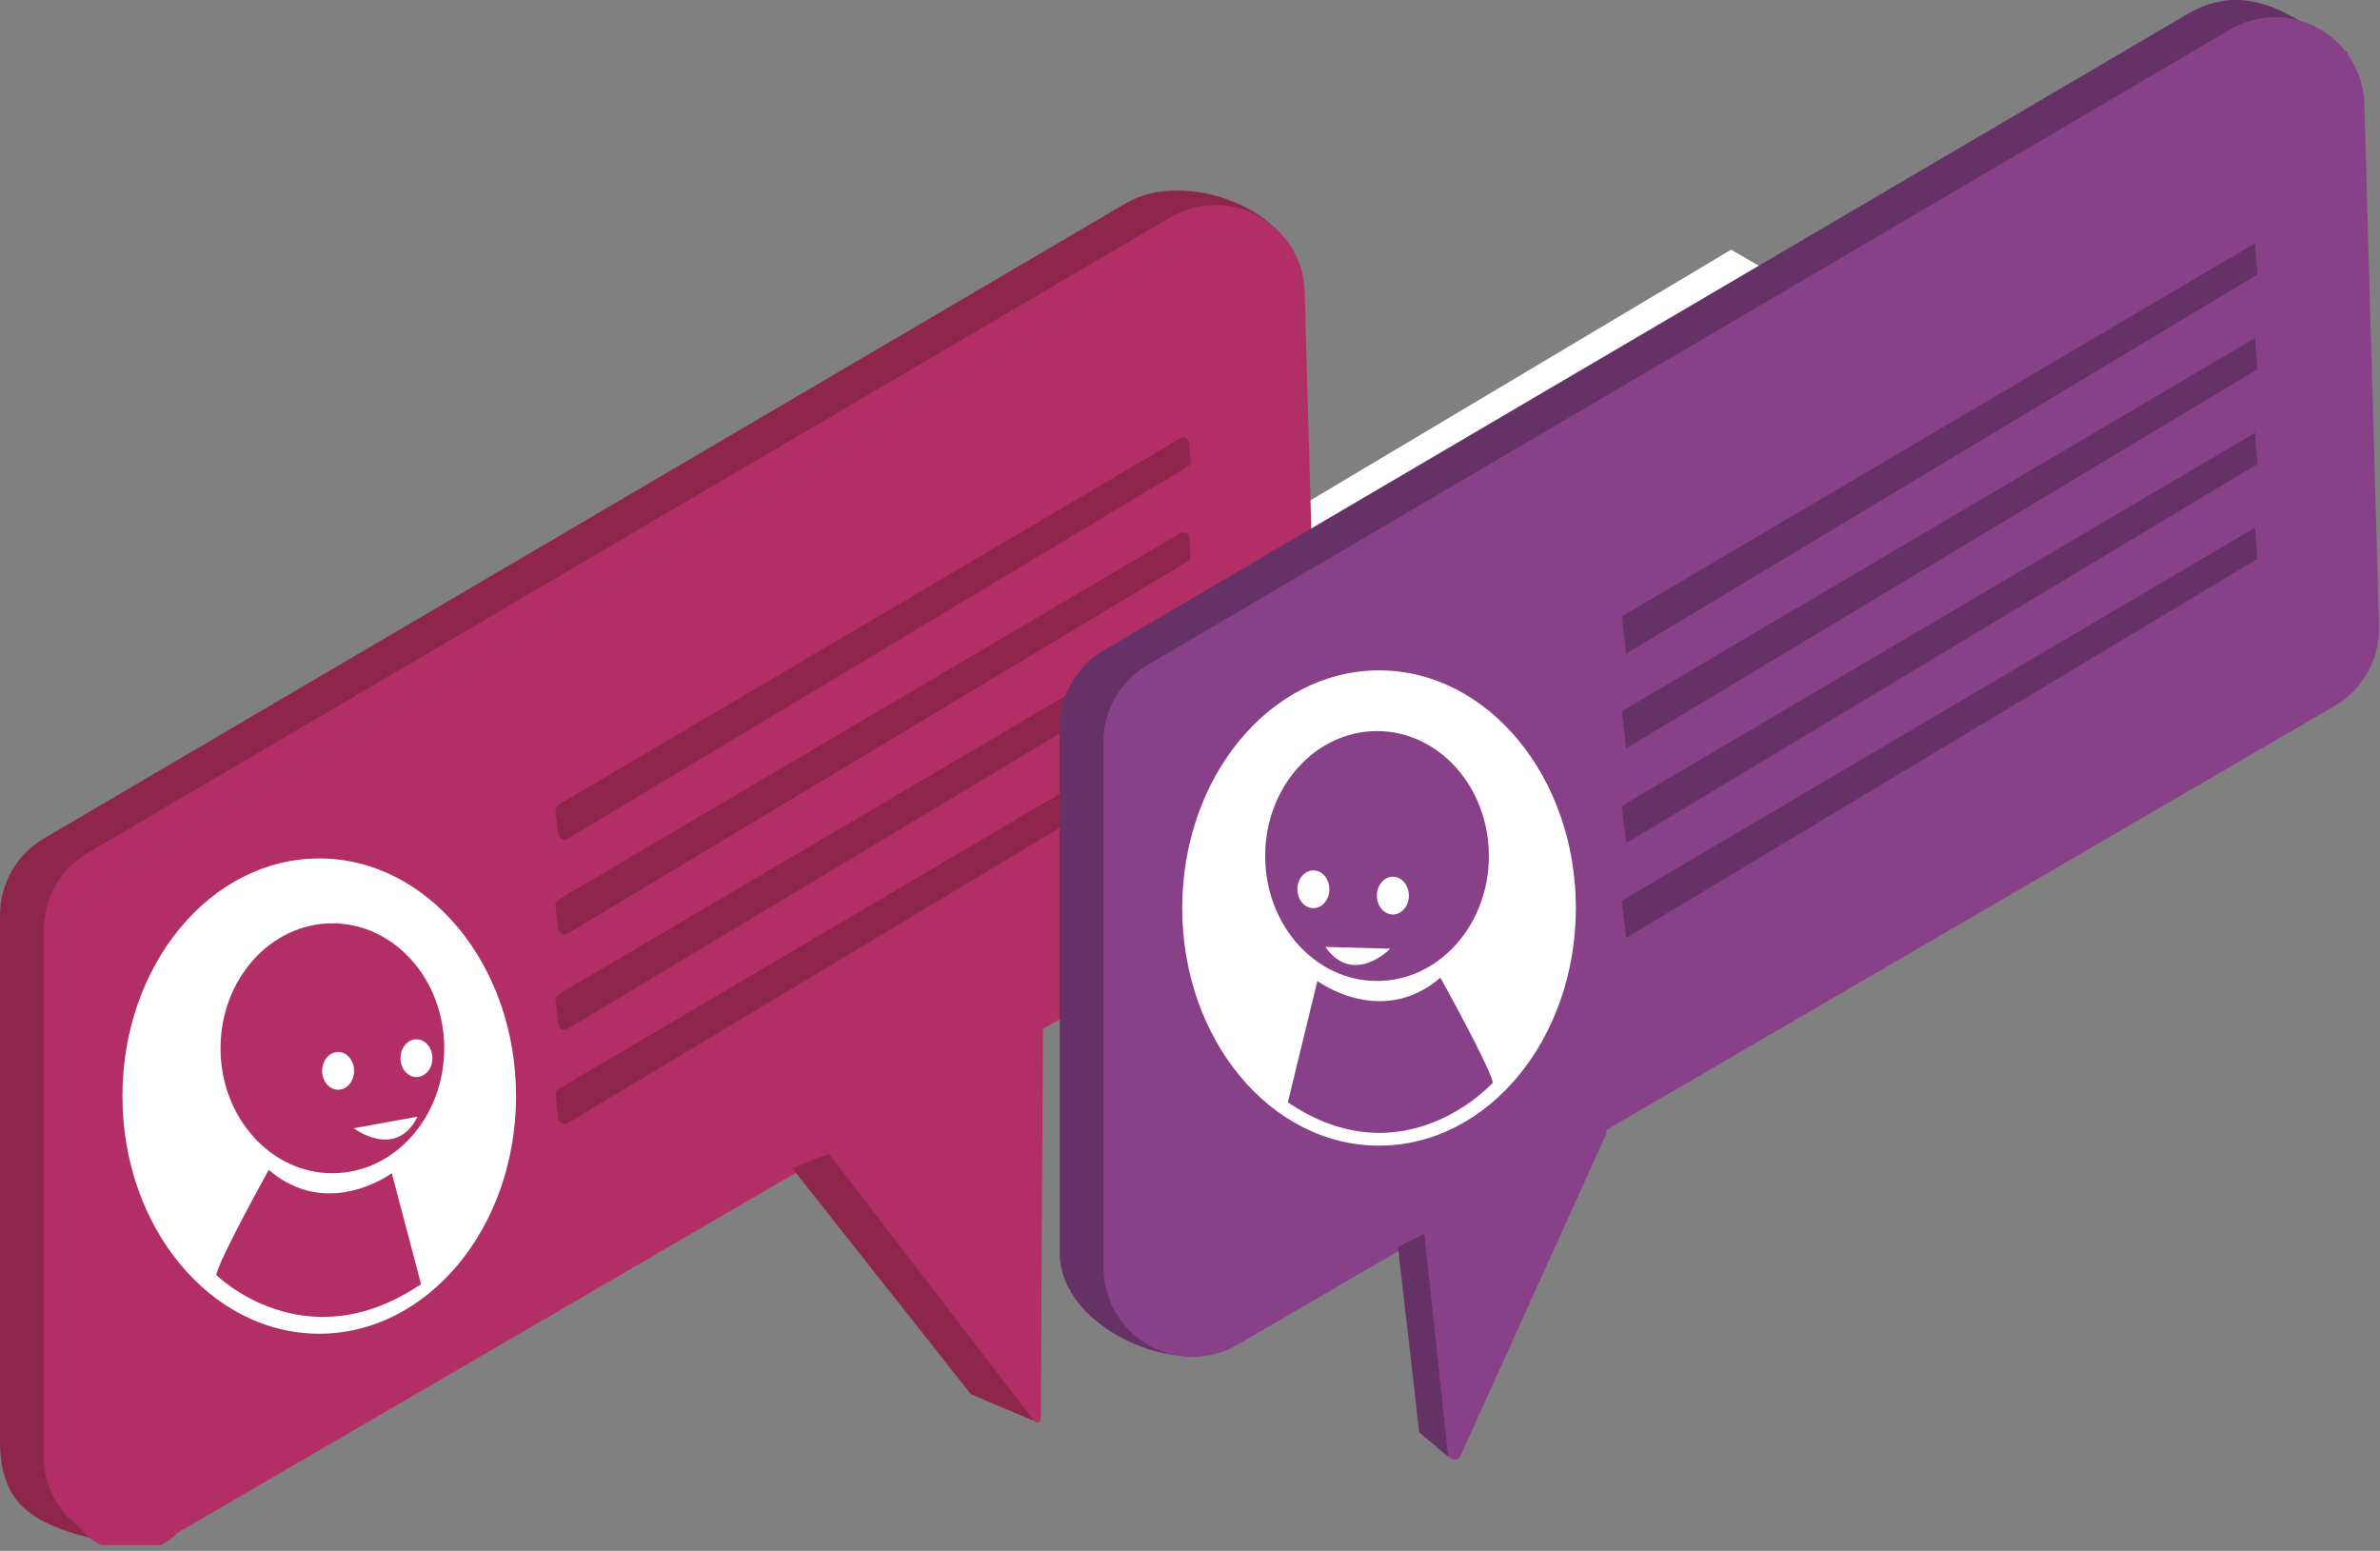<svg width="353" height="230" viewBox="0 0 353 230" fill="none" xmlns="http://www.w3.org/2000/svg">
<rect x="0" y="0" width="353" height="230" fill="#808080" stroke="none"/>
<g clip-path="url(#clip0)">
<path d="M268.45 43.8L289.06 55.73L287.58 56.6L195.65 110.28L195.53 110.34L193.65 109.16L175.31 97.75L173.09 96.38L172.81 96.19L165.29 91.52L254.18 38.57L256.75 37.03L257.24 37.31L268.45 43.8Z" fill="white"/>
<path d="M0 135.73V213.73C0 223.92 5.72 226.66 17.83 229.03L24.26 228.51L182.62 130.39C184.671 129.195 186.363 127.47 187.517 125.395C188.672 123.32 189.246 120.973 189.18 118.6L192.64 41.14C192.36 31.14 175.77 24.99 167.11 30.07L6.52 124.34C4.535 125.506 2.889 127.17 1.745 129.168C0.602 131.166 0 133.428 0 135.73Z" fill="#8E264C"/>
<path d="M191.56 36.71C189.478 35.104 186.963 34.16 184.34 33.997C181.716 33.835 179.103 34.463 176.84 35.8L16.25 130.07C14.264 131.235 12.616 132.899 11.471 134.897C10.326 136.895 9.722 139.157 9.72 141.46V219.46C9.703 221.903 10.376 224.302 11.66 226.38C10.037 225.158 8.723 223.572 7.823 221.751C6.924 219.929 6.464 217.922 6.48 215.89V137.89C6.478 135.585 7.08 133.32 8.226 131.32C9.372 129.32 11.021 127.655 13.01 126.49L173.59 32.23C176.576 30.479 180.13 29.968 183.489 30.805C186.848 31.643 189.745 33.762 191.56 36.71Z" fill="#B22F65"/>
<path d="M195.67 120.76C195.735 123.133 195.16 125.479 194.006 127.554C192.852 129.628 191.16 131.354 189.11 132.55L26.34 227.31C24.922 228.746 23.094 229.706 21.107 230.058C19.12 230.41 17.072 230.137 15.248 229.275C13.423 228.413 11.911 227.006 10.921 225.247C9.931 223.489 9.511 221.467 9.72 219.46V141.46C9.722 139.157 10.326 136.894 11.471 134.897C12.616 132.899 14.264 131.235 16.25 130.07L176.86 35.8C179.123 34.462 181.736 33.834 184.359 33.997C186.983 34.159 189.498 35.104 191.58 36.709C192.788 38.685 193.454 40.944 193.51 43.26L195.67 120.76Z" fill="#B22F65"/>
<path d="M120.75 168.49L153.45 210.75C153.515 210.838 153.607 210.903 153.712 210.935C153.817 210.967 153.929 210.965 154.033 210.928C154.136 210.891 154.225 210.821 154.285 210.73C154.346 210.638 154.376 210.53 154.37 210.42L154.7 150.66C154.7 150.28 150.11 151.73 149.78 151.91L122.44 167.17C122.18 167.28 120.57 168.25 120.75 168.49Z" fill="#B22F65"/>
<path d="M47.35 197.79C63.471 197.79 76.54 182.012 76.54 162.55C76.54 143.087 63.471 127.31 47.35 127.31C31.229 127.31 18.16 143.087 18.16 162.55C18.16 182.012 31.229 197.79 47.35 197.79Z" fill="white"/>
<path d="M82.86 119.33L175.05 65.019C175.182 64.943 175.331 64.901 175.483 64.898C175.636 64.894 175.787 64.93 175.922 65.001C176.057 65.072 176.171 65.176 176.255 65.303C176.339 65.431 176.389 65.578 176.4 65.73L176.59 68.379C176.599 68.545 176.563 68.71 176.486 68.856C176.408 69.002 176.292 69.124 176.15 69.21L84.15 124.43C84.021 124.505 83.875 124.548 83.726 124.553C83.576 124.558 83.428 124.526 83.294 124.46C83.16 124.393 83.044 124.295 82.958 124.172C82.872 124.05 82.818 123.908 82.8 123.76L82.38 120.21C82.364 120.032 82.401 119.853 82.486 119.697C82.572 119.54 82.702 119.412 82.86 119.33Z" fill="#8E264C"/>
<path d="M82.86 133.39L175.05 79.07C175.182 78.994 175.331 78.952 175.483 78.948C175.636 78.945 175.786 78.981 175.921 79.052C176.056 79.123 176.171 79.227 176.255 79.354C176.338 79.482 176.388 79.628 176.4 79.78L176.59 82.43C176.6 82.596 176.564 82.761 176.487 82.907C176.409 83.054 176.293 83.176 176.15 83.26L84.15 138.48C84.022 138.556 83.876 138.599 83.728 138.605C83.579 138.61 83.431 138.579 83.297 138.514C83.163 138.448 83.048 138.351 82.961 138.23C82.874 138.109 82.819 137.968 82.8 137.82L82.38 134.27C82.362 134.092 82.398 133.913 82.484 133.756C82.57 133.599 82.701 133.472 82.86 133.39Z" fill="#8E264C"/>
<path d="M82.86 147.44L175.07 93.17C175.202 93.093 175.351 93.051 175.503 93.048C175.656 93.045 175.807 93.08 175.942 93.151C176.076 93.222 176.191 93.326 176.275 93.454C176.358 93.581 176.409 93.728 176.42 93.88L176.61 96.54C176.618 96.705 176.581 96.869 176.504 97.015C176.426 97.161 176.311 97.284 176.17 97.37L84.17 152.59C84.041 152.666 83.895 152.708 83.746 152.714C83.596 152.719 83.448 152.687 83.314 152.62C83.18 152.554 83.064 152.455 82.978 152.333C82.892 152.21 82.838 152.068 82.82 151.92L82.4 148.37C82.371 148.186 82.4 147.998 82.483 147.832C82.565 147.665 82.697 147.528 82.86 147.44Z" fill="#8E264C"/>
<path d="M82.86 161.49L175.07 107.17C175.202 107.093 175.351 107.051 175.503 107.048C175.656 107.045 175.806 107.08 175.941 107.151C176.076 107.222 176.191 107.326 176.275 107.454C176.358 107.581 176.408 107.728 176.42 107.88L176.61 110.53C176.62 110.695 176.584 110.86 176.507 111.007C176.429 111.153 176.313 111.276 176.17 111.36L84.17 166.58C84.041 166.656 83.895 166.698 83.746 166.704C83.596 166.709 83.448 166.677 83.314 166.61C83.179 166.544 83.064 166.445 82.978 166.323C82.892 166.2 82.837 166.058 82.82 165.91L82.4 162.36C82.385 162.186 82.421 162.012 82.502 161.857C82.584 161.703 82.708 161.576 82.86 161.49Z" fill="#8E264C"/>
<path d="M49.3 173.99C58.462 173.99 65.89 165.694 65.89 155.46C65.89 145.226 58.462 136.93 49.3 136.93C40.138 136.93 32.71 145.226 32.71 155.46C32.71 165.694 40.138 173.99 49.3 173.99Z" fill="#B22F65"/>
<path d="M61.77 159.73C63.079 159.73 64.14 158.476 64.14 156.93C64.14 155.383 63.079 154.13 61.77 154.13C60.461 154.13 59.4 155.383 59.4 156.93C59.4 158.476 60.461 159.73 61.77 159.73Z" fill="white"/>
<path d="M50.15 161.61C51.459 161.61 52.52 160.356 52.52 158.81C52.52 157.263 51.459 156.01 50.15 156.01C48.841 156.01 47.78 157.263 47.78 158.81C47.78 160.356 48.841 161.61 50.15 161.61Z" fill="white"/>
<path d="M52.47 167.32C52.47 167.32 58.71 172.06 61.94 165.6L52.47 167.32Z" fill="white"/>
<path d="M39.86 173.49C39.86 173.49 32.56 186.63 32.07 189.07C32.07 189.07 45.17 202.12 62.45 190.44L58.11 173.98C58.11 173.98 48.65 181.04 39.86 173.49Z" fill="#B22F65"/>
<path d="M157.18 107.84V185.84C157.18 196.03 172.1 203.41 181.18 200.49L339.81 102.49C341.862 101.295 343.553 99.569 344.708 97.495C345.862 95.42 346.436 93.073 346.37 90.7L348.21 7.84C339.45 1.67 332.96 -2.91 324.29 2.17L163.71 96.44C161.723 97.606 160.074 99.272 158.929 101.271C157.783 103.271 157.181 105.535 157.18 107.84Z" fill="#663167"/>
<path d="M163.67 110.01V188.01C163.669 190.334 164.281 192.617 165.444 194.629C166.607 196.641 168.28 198.31 170.295 199.468C172.309 200.626 174.594 201.233 176.917 201.226C179.241 201.22 181.522 200.6 183.53 199.43L346.3 104.67C348.351 103.473 350.043 101.746 351.197 99.669C352.351 97.593 352.925 95.245 352.86 92.871L350.68 15.37C350.613 13.077 349.949 10.84 348.754 8.88C347.559 6.921 345.875 5.307 343.866 4.197C341.858 3.086 339.595 2.519 337.3 2.549C335.005 2.58 332.758 3.207 330.78 4.37L170.19 98.63C168.206 99.796 166.561 101.458 165.418 103.454C164.274 105.45 163.672 107.71 163.67 110.01Z" fill="#884189"/>
<path d="M210.99 182.03L214.72 215.53C214.732 215.758 214.823 215.975 214.975 216.145C215.128 216.315 215.335 216.427 215.56 216.463C215.786 216.5 216.017 216.457 216.215 216.344C216.414 216.231 216.567 216.053 216.65 215.84L238.19 168.26C238.285 168.066 238.315 167.847 238.276 167.635C238.236 167.423 238.129 167.229 237.971 167.083C237.812 166.937 237.61 166.846 237.396 166.824C237.181 166.801 236.965 166.849 236.78 166.96L211.5 181.03C211.325 181.126 211.183 181.273 211.092 181.451C211.001 181.63 210.965 181.831 210.99 182.03Z" fill="#884189"/>
<path d="M204.54 169.9C220.661 169.9 233.73 154.122 233.73 134.66C233.73 115.197 220.661 99.42 204.54 99.42C188.419 99.42 175.35 115.197 175.35 134.66C175.35 154.122 188.419 169.9 204.54 169.9Z" fill="white"/>
<path d="M240.54 91.42L334.49 36.06L334.81 40.71L241.19 96.93L240.54 91.42Z" fill="#663167"/>
<path d="M240.54 105.47L334.49 50.12L334.81 54.77L241.19 110.98L240.54 105.47Z" fill="#663167"/>
<path d="M240.54 119.52L334.49 64.17L334.81 68.82L241.19 125.04L240.54 119.52Z" fill="#663167"/>
<path d="M240.54 133.58L334.49 78.231L334.81 82.88L241.19 139.09L240.54 133.58Z" fill="#663167"/>
<path d="M214.81 216.06L210.49 212.39L207.35 184.93L211.24 182.98L214.81 216.06Z" fill="#663167"/>
<path d="M204.24 145.48C213.402 145.48 220.83 137.184 220.83 126.95C220.83 116.716 213.402 108.42 204.24 108.42C195.078 108.42 187.65 116.716 187.65 126.95C187.65 137.184 195.078 145.48 204.24 145.48Z" fill="#884189"/>
<path d="M194.8 134.68C196.109 134.68 197.17 133.426 197.17 131.88C197.17 130.334 196.109 129.08 194.8 129.08C193.491 129.08 192.43 130.334 192.43 131.88C192.43 133.426 193.491 134.68 194.8 134.68Z" fill="white"/>
<path d="M206.59 135.62C207.899 135.62 208.96 134.366 208.96 132.82C208.96 131.273 207.899 130.02 206.59 130.02C205.281 130.02 204.22 131.273 204.22 132.82C204.22 134.366 205.281 135.62 206.59 135.62Z" fill="white"/>
<path d="M206.2 140.69C206.2 140.69 200.75 146.32 196.57 140.43L206.2 140.69Z" fill="white"/>
<path d="M213.64 144.99C213.64 144.99 220.94 158.13 221.43 160.56C221.43 160.56 208.29 175.16 191.01 163.48L195.39 145.48C195.39 145.48 204.86 152.53 213.64 144.99Z" fill="#884189"/>
<path d="M153.45 210.75L144 206.77L117.51 173.25L122.92 171.09L153.45 210.75Z" fill="#8E264C"/>
</g>
<defs>
<clipPath id="clip0">
<rect width="352.87" height="229.13" fill="white"/>
</clipPath>
</defs>
</svg>
